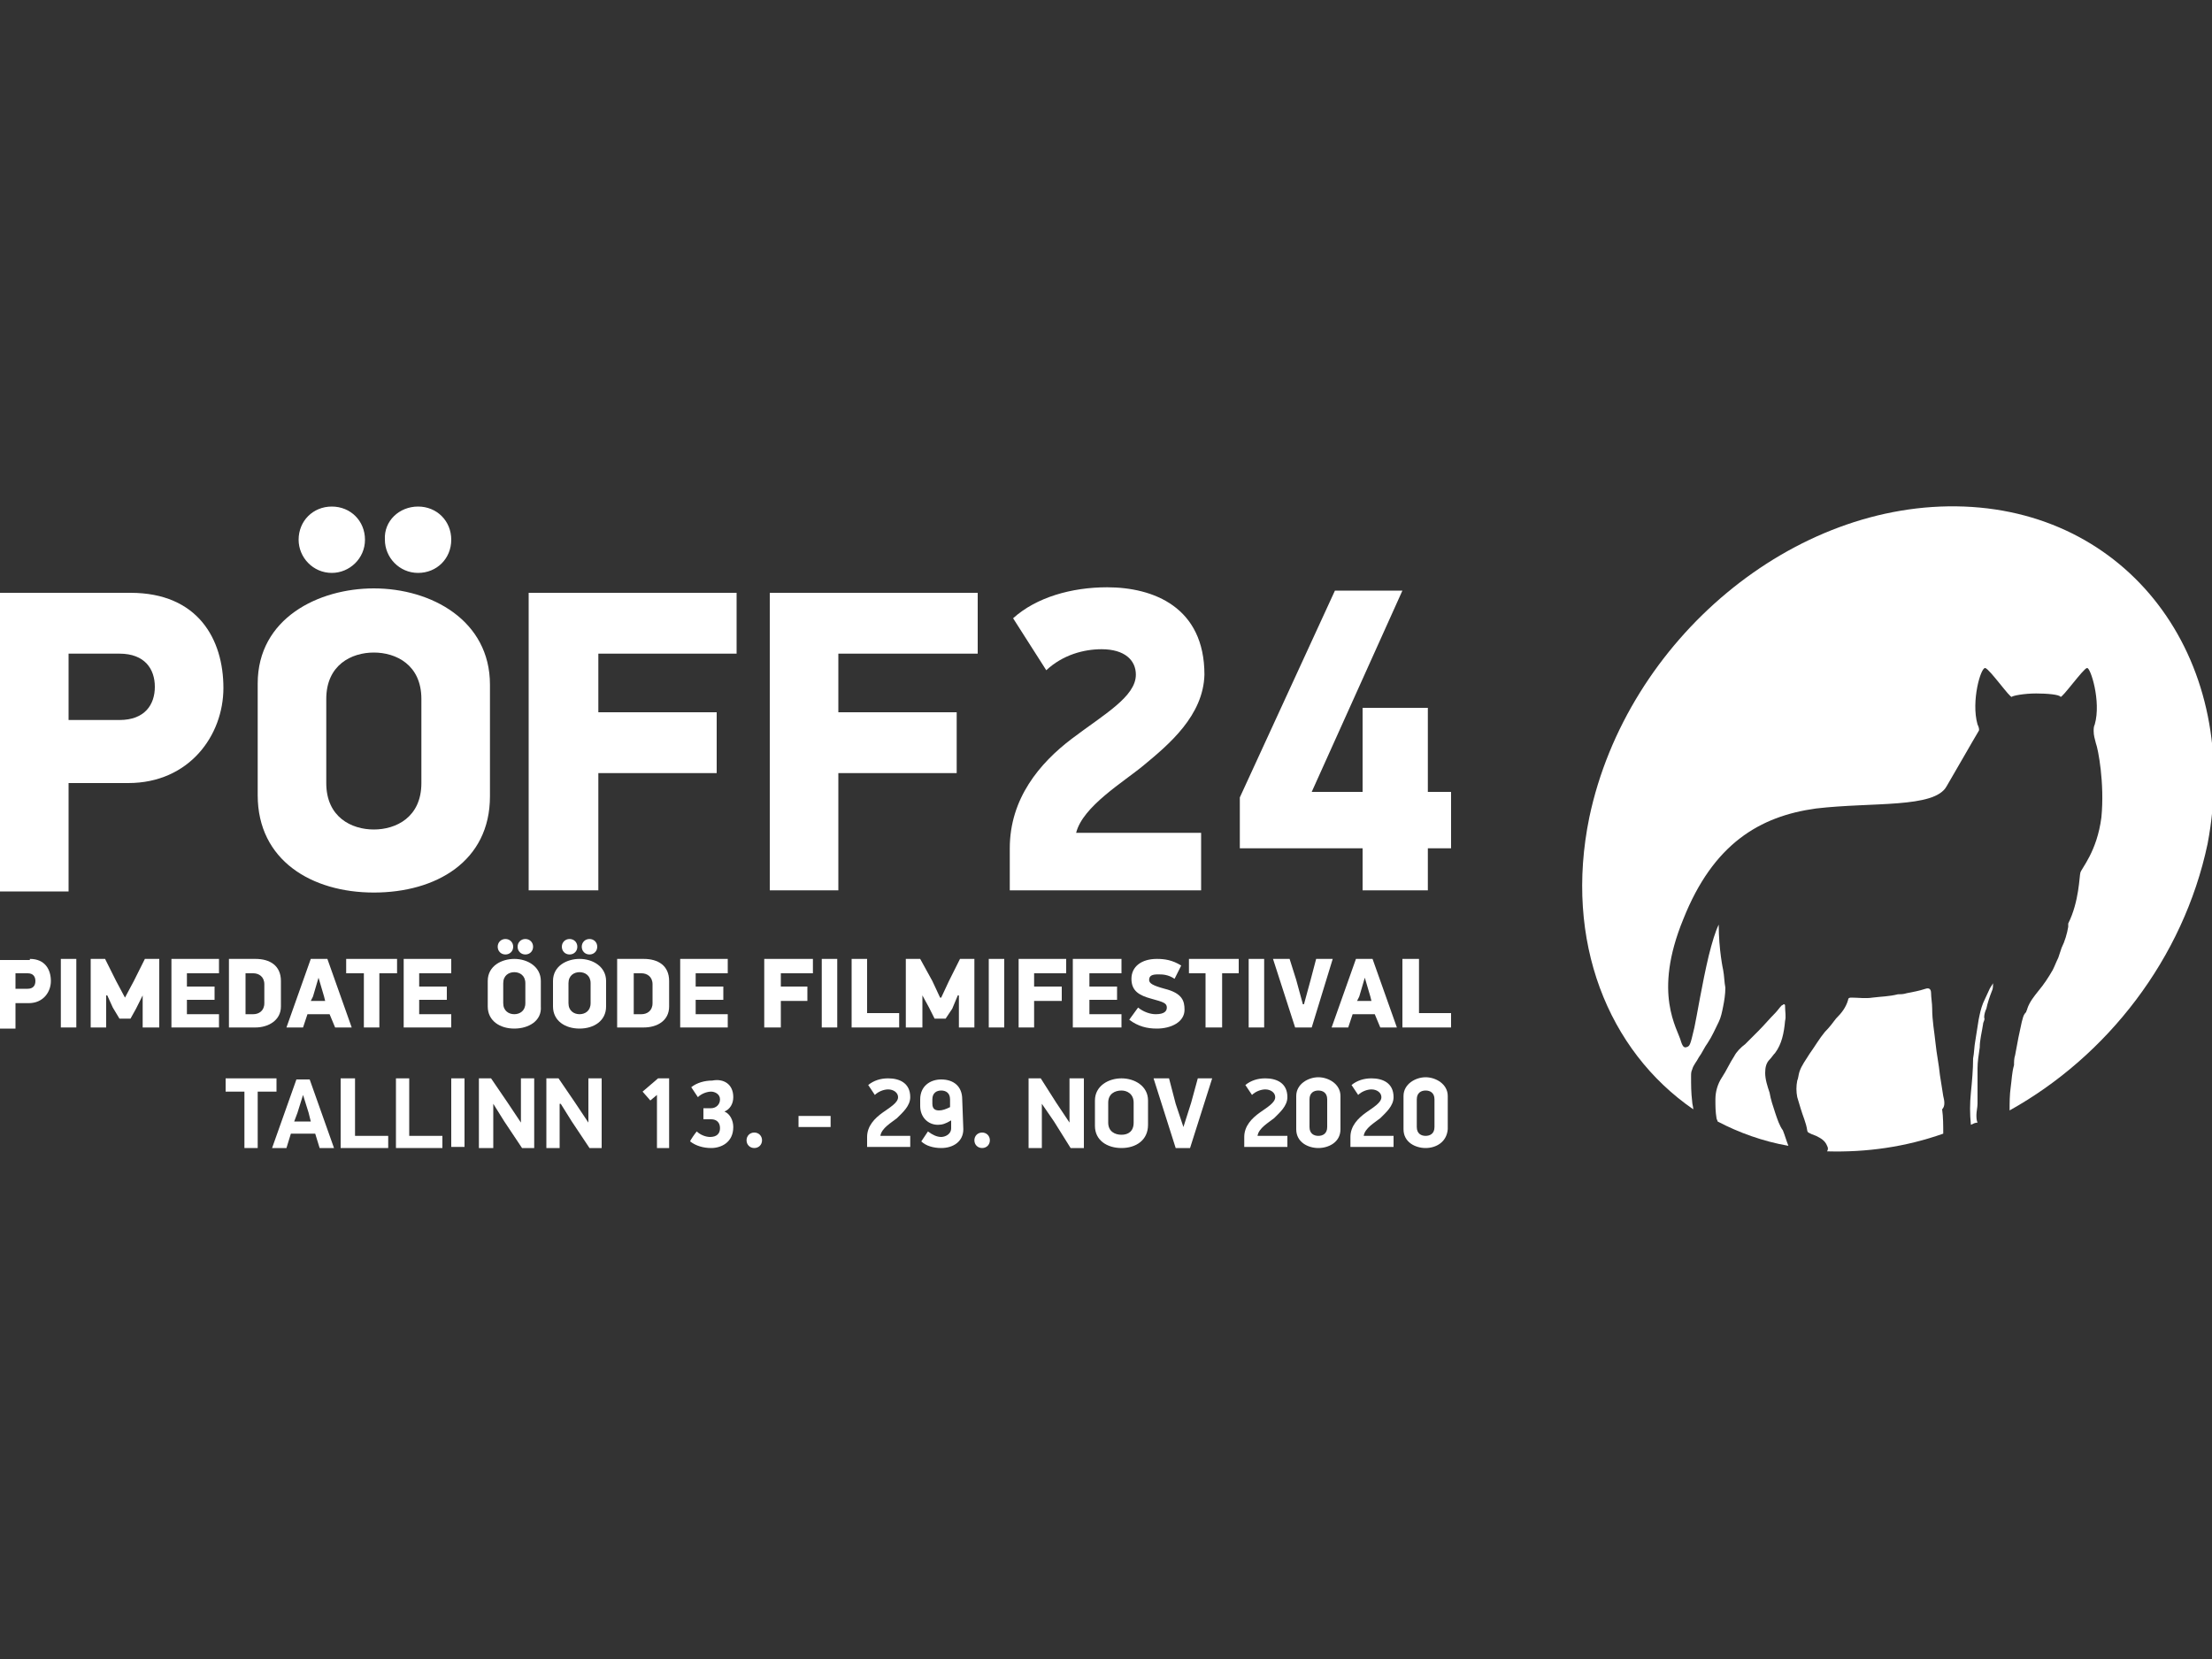 <?xml version="1.0" encoding="utf-8"?>
<!-- Generator: Adobe Illustrator 24.2.3, SVG Export Plug-In . SVG Version: 6.00 Build 0)  -->
<svg version="1.1" id="Layer_1" xmlns="http://www.w3.org/2000/svg" xmlns:xlink="http://www.w3.org/1999/xlink" x="0px" y="0px"
	 viewBox="0 0 200 150" style="enable-background:new 0 0 200 150;" xml:space="preserve">
<rect x="0" y="0" width="200" height="150" fill="#333333" stroke="none"/>
<style type="text/css">
	.st0{fill:#FFFFFF;}
</style>
<g>
	<path class="st0" d="M160.5,100.6c-0.2-0.6-0.4-1.2-0.5-1.8c-0.2-0.6-0.4-1.2-0.4-1.8c0-0.5,0.1-0.9,0.4-1.2
		c0.2-0.2,0.3-0.4,0.5-0.6c0.6-0.8,0.8-1.8,0.9-2.9c0.1-0.4,0-0.8,0-1.3c0-0.1,0-0.2-0.1-0.2s-0.1,0.1-0.2,0.1
		c-0.2,0.2-0.4,0.5-0.6,0.7c-0.5,0.5-1,1.1-1.5,1.6c-0.4,0.4-0.8,0.8-1.2,1.2c-0.4,0.3-0.8,0.7-1,1.1c-0.4,0.6-0.7,1.3-1.1,1.9
		c-0.4,0.6-0.6,1.3-0.6,2c0,0.6,0,1.1,0.1,1.7c0,0.1,0.1,0.2,0.1,0.3c1.9,1,4.1,1.8,6.4,2.2c-0.2-0.5-0.3-0.9-0.5-1.4
		C160.9,101.8,160.7,101.2,160.5,100.6"/>
	<path class="st0" d="M175.7,99.1c-0.1-0.6-0.2-1.3-0.3-1.9c-0.1-1-0.3-1.9-0.4-2.9c-0.1-1-0.3-2-0.3-3.1c0-0.5-0.1-1-0.1-1.4
		s-0.2-0.5-0.5-0.4c-0.6,0.2-1.2,0.3-1.7,0.4c-0.3,0.1-0.6,0.1-0.8,0.1c-0.8,0.2-1.5,0.2-2.3,0.3c-0.6,0.1-1.3,0-1.9,0
		c-0.1,0-0.3,0-0.3,0.2c-0.2,0.7-0.6,1.2-1.1,1.7c-0.3,0.4-0.6,0.8-1,1.2c-0.5,0.6-0.9,1.3-1.4,2c-0.3,0.5-0.7,1-0.9,1.6
		c-0.1,0.3-0.1,0.6-0.2,0.8c-0.1,0.5-0.1,1,0,1.5c0.1,0.3,0.2,0.7,0.3,1c0.2,0.7,0.5,1.3,0.6,2c0,0.1,0.1,0.2,0.1,0.2
		c0.2,0.1,0.4,0.2,0.7,0.3c0.4,0.2,0.8,0.4,1,0.9c0.1,0.2,0.1,0.3,0,0.5l0,0c3.6,0.1,7.1-0.4,10.5-1.6c0-0.7,0-1.5-0.1-2.2
		C175.9,100,175.8,99.5,175.7,99.1"/>
	<path class="st0" d="M177.6,45.8c-15.4-0.6-30.5,12-33.9,28.1c-2.3,11.2,1.7,21.1,9.4,26.4c0-0.2-0.1-0.5-0.1-0.7
		c-0.1-0.8-0.1-1.5-0.1-2.3c0-0.2,0-0.4,0.1-0.6c0.1-0.4,0.4-0.7,0.6-1.1c0.3-0.4,0.5-0.9,0.8-1.3c0.4-0.6,0.7-1.3,1-1.9
		c0.2-0.4,0.3-0.9,0.4-1.4c0.1-0.5,0.2-1.1,0.2-1.7c-0.1-0.5-0.1-1.1-0.2-1.6c0,0-0.4-1.8-0.4-4.1c-0.3,0.6-0.6,1.6-0.9,2.8
		c-0.6,2.5-1.1,5.6-1.3,6.5c-0.4,1.7-0.4,1.7-0.8,1.8c-0.2,0-0.3-0.2-0.4-0.5c-0.3-1.2-2.6-4.3,0.2-11.1c2.7-6.8,6.9-9.3,12-10
		c5.1-0.6,10.7,0,11.8-2c1-1.7,2.3-4,2.9-5c0.1-0.1,0-0.4-0.1-0.6c-0.6-2.1,0.3-5.2,0.7-5.1c0.4,0.1,2.3,2.8,2.4,2.6
		c0.1-0.1,1.1-0.3,2.2-0.3c1,0,2.1,0.1,2.2,0.3c0.1,0.2,2.1-2.6,2.4-2.6c0.3-0.1,1.3,3,0.7,5.1c-0.1,0.2-0.1,0.4-0.1,0.6
		c0,0.4,0.1,0.7,0.2,1.1c0.2,0.5,0.8,3.6,0.5,6.7c-0.4,3.1-1.8,4.6-1.9,5c-0.1,0.3-0.1,2.6-1.1,4.6c0,0.1,0,0.2,0,0.3
		c-0.1,0.6-0.3,1.3-0.6,1.9c-0.1,0.3-0.2,0.6-0.3,0.9c-0.2,0.4-0.3,0.7-0.5,1.1c-0.4,0.7-0.8,1.3-1.3,1.9c-0.4,0.5-0.8,1-1,1.6
		c0,0.1-0.1,0.2-0.1,0.3c-0.3,0.3-0.3,0.6-0.4,0.9c-0.1,0.5-0.2,0.9-0.3,1.4s-0.2,1.1-0.3,1.6c-0.1,0.3-0.1,0.6-0.1,0.9
		c-0.2,0.7-0.2,1.3-0.3,2s-0.1,1.4-0.1,2.1c8.8-4.9,15.7-13.7,17.9-24.1C202.7,60,192.9,46.4,177.6,45.8"/>
	<path class="st0" d="M178.8,99.8c0-1.1,0-2.1,0-3.2c0-0.6,0.1-1.2,0.2-1.9c0-0.7,0.2-1.4,0.3-2.1c0-0.2,0.2-0.4,0.1-0.6
		c0-0.3,0.1-0.6,0.2-0.8c0.1-0.5,0.3-1.1,0.5-1.6c0.1-0.2,0.1-0.4,0.1-0.7c-0.1,0.2-0.2,0.3-0.3,0.5c-0.2,0.4-0.4,0.9-0.6,1.3
		c-0.2,0.5-0.3,1-0.4,1.5c-0.1,0.6-0.2,1.3-0.3,1.9c-0.1,0.5-0.1,1.1-0.2,1.6c0,1-0.1,2.1-0.2,3.1c-0.1,1-0.1,1.9,0,2.9
		c0.2-0.1,0.4-0.2,0.6-0.2c-0.1-0.2-0.1-0.5-0.1-0.7C178.7,100.5,178.8,100.1,178.8,99.8"/>
	<path class="st0" d="M11.8,53.6c6.1,0,8.4,4.2,8.4,8.6c0,4.3-3.1,8.6-8.6,8.6H6.2v9.8H0v-27H11.8z M6.2,65.1h4.6
		c2.3,0,3.2-1.4,3.2-3s-0.9-3-3.2-3H6.2V65.1z"/>
	<path class="st0" d="M33.8,80.7c-5.6,0-10.5-2.9-10.5-8.8V61.8c0-5.9,5.5-8.6,10.5-8.6c5.2,0,10.5,2.9,10.5,8.7V72
		C44.3,77.9,39.4,80.7,33.8,80.7 M30,45.8c1.7,0,3,1.3,3,3s-1.4,3-3,3c-1.7,0-3-1.4-3-3C27,47.1,28.3,45.8,30,45.8 M38.1,63.2
		c0-3.1-2.3-4.2-4.3-4.2s-4.3,1.1-4.3,4.2v7.6c0,3.1,2.3,4.2,4.3,4.2s4.3-1.1,4.3-4.2V63.2z M37.8,45.8c1.7,0,3,1.3,3,3s-1.3,3-3,3
		s-3-1.4-3-3C34.7,47.1,36.1,45.8,37.8,45.8"/>
	<polygon class="st0" points="54.1,64.4 64.8,64.4 64.8,69.9 54.1,69.9 54.1,80.5 47.8,80.5 47.8,53.6 66.6,53.6 66.6,59.1 
		54.1,59.1 	"/>
	<polygon class="st0" points="75.8,64.4 86.5,64.4 86.5,69.9 75.8,69.9 75.8,80.5 69.6,80.5 69.6,53.6 88.4,53.6 88.4,59.1 
		75.8,59.1 	"/>
	<path class="st0" d="M103.4,69.2c-1.8,1.5-5.5,3.7-6.1,6.1h11.3v5.2H91.3v-3.8c0-4.5,2.7-7.7,5.6-9.9c2.9-2.2,5.8-3.8,5.8-5.8
		c0-1.3-1-2.3-3.1-2.3c-1.6,0-3.5,0.5-5,1.9l-3-4.7c2.1-1.9,5.3-2.8,8.5-2.8c4.2,0,8.8,1.8,8.8,7.9
		C108.8,64.7,105.7,67.3,103.4,69.2"/>
	<polygon class="st0" points="129.1,76.7 129.1,80.5 123.2,80.5 123.2,76.7 112.1,76.7 112.1,72.1 120.7,53.4 126.8,53.4 
		118.6,71.6 123.2,71.6 123.2,64 129.1,64 129.1,71.6 131.2,71.6 131.2,76.7 	"/>
	<path class="st0" d="M2.7,86.7c1.4,0,1.9,1,1.9,2s-0.7,2-2,2H1.4V93H0v-6.2h2.7V86.7z M1.4,89.4h1.1c0.5,0,0.7-0.3,0.7-0.7
		C3.2,88.3,3,88,2.5,88H1.4V89.4z"/>
	<rect x="5.5" y="86.7" class="st0" width="1.4" height="6.2"/>
	<polygon class="st0" points="12.9,90 12.3,91.2 11.8,92.1 10.8,92.1 10.2,91.1 9.7,90 9.6,90 9.6,92.9 8.2,92.9 8.2,86.7 9.5,86.7 
		10.5,88.7 11.3,90.2 11.3,90.2 12.1,88.7 13.1,86.7 14.4,86.7 14.4,92.9 12.9,92.9 	"/>
	<polygon class="st0" points="15.5,86.7 19.8,86.7 19.8,88 16.9,88 16.9,89.2 19.4,89.2 19.4,90.4 16.9,90.4 16.9,91.7 19.8,91.7 
		19.8,92.9 15.5,92.9 	"/>
	<path class="st0" d="M23.1,92.9h-2.4v-6.2h2.4c1.3,0,2.3,0.6,2.3,2V91C25.4,92.3,24.2,92.9,23.1,92.9 M23.9,89c0-0.7-0.5-1-1-1
		h-0.7v3.7h0.7c0.5,0,1-0.3,1-1V89z"/>
	<path class="st0" d="M29.8,91.7h-2l-0.4,1.2h-1.5l2.2-6.2h1.5l2.2,6.2h-1.5L29.8,91.7z M28.1,90.5h1.3l-0.1-0.4l-0.5-1.7l0,0
		l-0.5,1.7L28.1,90.5z"/>
	<polygon class="st0" points="34.3,88 34.3,92.9 32.9,92.9 32.9,88 31.3,88 31.3,86.7 35.9,86.7 35.9,88 	"/>
	<polygon class="st0" points="36.5,86.7 40.8,86.7 40.8,88 37.9,88 37.9,89.2 40.4,89.2 40.4,90.4 37.9,90.4 37.9,91.7 40.8,91.7 
		40.8,92.9 36.5,92.9 	"/>
	<path class="st0" d="M46.5,93c-1.3,0-2.4-0.7-2.4-2v-2.3c0-1.4,1.3-2,2.4-2c1.2,0,2.4,0.7,2.4,2V91C49,92.3,47.8,93,46.5,93
		 M45.7,84.9c0.4,0,0.7,0.3,0.7,0.7c0,0.4-0.3,0.7-0.7,0.7S45,86,45,85.6C45,85.2,45.3,84.9,45.7,84.9 M47.5,88.9c0-0.7-0.5-1-1-1
		s-1,0.3-1,1v1.8c0,0.7,0.5,1,1,1s1-0.3,1-1V88.9z M47.5,84.9c0.4,0,0.7,0.3,0.7,0.7c0,0.4-0.3,0.7-0.7,0.7s-0.7-0.3-0.7-0.7
		C46.8,85.2,47.1,84.9,47.5,84.9"/>
	<path class="st0" d="M52.4,93c-1.3,0-2.4-0.7-2.4-2v-2.3c0-1.4,1.3-2,2.4-2c1.2,0,2.4,0.7,2.4,2V91C54.8,92.3,53.7,93,52.4,93
		 M51.5,84.9c0.4,0,0.7,0.3,0.7,0.7c0,0.4-0.3,0.7-0.7,0.7s-0.7-0.3-0.7-0.7C50.8,85.2,51.1,84.9,51.5,84.9 M53.4,88.9
		c0-0.7-0.5-1-1-1s-1,0.3-1,1v1.8c0,0.7,0.5,1,1,1s1-0.3,1-1V88.9z M53.3,84.9c0.4,0,0.7,0.3,0.7,0.7c0,0.4-0.3,0.7-0.7,0.7
		s-0.7-0.3-0.7-0.7C52.6,85.2,52.9,84.9,53.3,84.9"/>
	<path class="st0" d="M58.2,92.9h-2.4v-6.2h2.4c1.3,0,2.3,0.6,2.3,2V91C60.5,92.3,59.4,92.9,58.2,92.9 M59,89c0-0.7-0.5-1-1-1h-0.7
		v3.7H58c0.5,0,1-0.3,1-1V89z"/>
	<polygon class="st0" points="61.5,86.7 65.8,86.7 65.8,88 62.9,88 62.9,89.2 65.4,89.2 65.4,90.4 62.9,90.4 62.9,91.7 65.8,91.7 
		65.8,92.9 61.5,92.9 	"/>
	<polygon class="st0" points="70.6,89.2 73,89.2 73,90.5 70.6,90.5 70.6,92.9 69.1,92.9 69.1,86.7 73.5,86.7 73.5,88 70.6,88 	"/>
	<rect x="74.3" y="86.7" class="st0" width="1.4" height="6.2"/>
	<polygon class="st0" points="77,92.9 77,86.7 78.4,86.7 78.4,91.6 81.3,91.6 81.3,92.9 	"/>
	<polygon class="st0" points="86.6,90 86.1,91.2 85.5,92.1 84.5,92.1 84,91.1 83.4,90 83.4,90 83.4,92.9 81.9,92.9 81.9,86.7 
		83.2,86.7 84.3,88.7 85,90.2 85.1,90.2 85.8,88.7 86.8,86.7 88.1,86.7 88.1,92.9 86.7,92.9 86.7,90 	"/>
	<rect x="89.4" y="86.7" class="st0" width="1.4" height="6.2"/>
	<polygon class="st0" points="93.5,89.2 96,89.2 96,90.5 93.5,90.5 93.5,92.9 92.1,92.9 92.1,86.7 96.4,86.7 96.4,88 93.5,88 	"/>
	<polygon class="st0" points="97,86.7 101.4,86.7 101.4,88 98.5,88 98.5,89.2 101,89.2 101,90.4 98.5,90.4 98.5,91.7 101.4,91.7 
		101.4,92.9 97,92.9 	"/>
	<path class="st0" d="M104.6,93c-0.9,0-1.7-0.2-2.5-0.8l0.8-1.1c0.5,0.4,1.1,0.6,1.6,0.6c0.8,0,1-0.3,1-0.6c0-0.4-0.3-0.5-1.4-0.8
		s-1.8-0.7-1.8-1.8c0-1.1,0.9-1.8,2.3-1.8c0.7,0,1.4,0.1,2.2,0.6l-0.6,1.2c-0.6-0.4-1.1-0.4-1.5-0.4c-0.5,0-0.8,0.1-0.8,0.5
		c0,0.3,0.3,0.5,1.4,0.8c1.6,0.4,1.8,1.1,1.8,1.9C107.1,92.4,105.9,93,104.6,93"/>
	<polygon class="st0" points="110.5,88 110.5,92.9 109,92.9 109,88 107.5,88 107.5,86.7 112,86.7 112,88 	"/>
	<rect x="112.9" y="86.7" class="st0" width="1.4" height="6.2"/>
	<polygon class="st0" points="117.9,90.8 118.5,88.6 119,86.7 120.5,86.7 118.6,92.9 117.1,92.9 115.1,86.7 116.6,86.7 117.2,88.6 
		117.8,90.8 	"/>
	<path class="st0" d="M124.3,91.7h-2l-0.4,1.2h-1.5l2.2-6.2h1.5l2.2,6.2h-1.5L124.3,91.7z M122.7,90.5h1.3l-0.1-0.4l-0.5-1.7l0,0
		l-0.5,1.7L122.7,90.5z"/>
	<polygon class="st0" points="126.8,92.9 126.8,86.7 128.3,86.7 128.3,91.6 131.2,91.6 131.2,92.9 	"/>
	<polygon class="st0" points="23.3,98.7 23.3,103.8 22.1,103.8 22.1,98.7 20.4,98.7 20.4,97.5 25,97.5 25,98.7 	"/>
	<path class="st0" d="M28.5,102.5h-2.2l-0.4,1.3h-1.3l2.2-6.2H28l2.2,6.2h-1.3L28.5,102.5z M26.6,101.4h1.5l-0.2-0.8L27.4,99l0,0
		l-0.5,1.6L26.6,101.4z"/>
	<polygon class="st0" points="30.8,103.8 30.8,97.5 32.1,97.5 32.1,102.7 35.1,102.7 35.1,103.8 	"/>
	<polygon class="st0" points="35.8,103.8 35.8,97.5 37,97.5 37,102.7 40,102.7 40,103.8 	"/>
	<rect x="40.8" y="97.5" class="st0" width="1.2" height="6.2"/>
	<polygon class="st0" points="44.6,99.8 44.6,103.8 43.3,103.8 43.3,97.5 44.4,97.5 45.9,99.7 47.1,101.5 47.1,101.5 47.1,97.5 
		48.3,97.5 48.3,103.8 47.2,103.8 45.6,101.4 	"/>
	<polygon class="st0" points="50.6,99.8 50.6,103.8 49.4,103.8 49.4,97.5 50.5,97.5 52,99.7 53.2,101.5 53.2,101.5 53.2,97.5 
		54.4,97.5 54.4,103.8 53.3,103.8 51.7,101.4 50.7,99.8 	"/>
	<polygon class="st0" points="59.4,103.8 59.4,99 58.8,99.5 58.1,98.7 59.5,97.5 60.5,97.5 60.5,103.8 	"/>
	<path class="st0" d="M66.3,99.2c0,0.6-0.3,1.1-0.8,1.3c0.5,0.2,0.8,0.8,0.8,1.4c0,1.4-1.1,1.9-2,1.9c-0.7,0-1.4-0.2-1.9-0.6
		c0-0.1,0.5-0.8,0.6-0.9c0.3,0.3,0.8,0.5,1.2,0.5c0.6,0,0.9-0.3,0.9-0.8s-0.3-0.8-0.8-0.8h-0.7v-1h0.7c0.4,0,0.8-0.3,0.8-0.8
		s-0.5-0.7-0.8-0.7c-0.4,0-0.9,0.2-1.2,0.5l-0.6-0.9c0.5-0.4,1.2-0.6,1.9-0.6C65.4,97.5,66.3,98,66.3,99.2"/>
	<path class="st0" d="M67.5,103.1c0-0.4,0.3-0.7,0.7-0.7c0.4,0,0.7,0.3,0.7,0.7c0,0.4-0.3,0.7-0.7,0.7
		C67.8,103.8,67.5,103.5,67.5,103.1"/>
	<rect x="72.2" y="100.9" class="st0" width="2.9" height="1"/>
	<path class="st0" d="M81.1,101.1c-0.5,0.4-1.4,0.9-1.5,1.6h2.7v1h-3.9v-0.9c0-1,0.7-1.7,1.4-2.2c0.7-0.5,1.4-0.9,1.4-1.4
		c0-0.4-0.4-0.7-0.9-0.7c-0.4,0-0.9,0.2-1.2,0.5l-0.6-0.9c0.5-0.4,1.1-0.6,1.8-0.6c1,0,2,0.4,2,1.7C82.3,100,81.6,100.6,81.1,101.1"
		/>
	<path class="st0" d="M87.1,102.1c0,1.1-0.9,1.7-2,1.7c-0.7,0-1.4-0.2-1.8-0.6l0.6-0.9c0.4,0.3,0.8,0.5,1.2,0.5
		c0.3,0,0.9-0.2,0.9-0.8v-0.7c-0.5,0.3-0.8,0.4-1.2,0.4c-0.9,0-1.6-0.7-1.6-1.7v-0.6c0-1.2,0.9-1.8,1.9-1.8c1.1,0,1.9,0.6,1.9,1.8
		L87.1,102.1L87.1,102.1z M85.1,98.6c-0.4,0-0.8,0.2-0.8,0.8v0.4c0,0.5,0.3,0.6,0.6,0.6c0.3,0,0.6-0.1,1-0.3v-0.7
		C85.9,98.8,85.5,98.6,85.1,98.6"/>
	<path class="st0" d="M88.1,103.1c0-0.4,0.3-0.7,0.7-0.7c0.4,0,0.7,0.3,0.7,0.7c0,0.4-0.3,0.7-0.7,0.7
		C88.4,103.8,88.1,103.5,88.1,103.1"/>
	<polygon class="st0" points="94.2,99.8 94.2,103.8 93,103.8 93,97.5 94.1,97.5 95.5,99.7 96.7,101.5 96.7,101.5 96.7,97.5 98,97.5 
		98,103.8 96.8,103.8 95.3,101.4 	"/>
	<path class="st0" d="M101.4,103.8c-1.3,0-2.4-0.7-2.4-2v-2.3c0-1.3,1.2-2,2.4-2c1.2,0,2.4,0.7,2.4,2v2.2
		C103.8,103.1,102.7,103.8,101.4,103.8 M102.5,99.7c0-0.8-0.6-1.1-1.1-1.1c-0.6,0-1.2,0.3-1.2,1.1v1.8c0,0.8,0.6,1.1,1.2,1.1
		s1.1-0.3,1.1-1.1V99.7z"/>
	<polygon class="st0" points="107,101.9 107.7,99.7 108.3,97.5 109.6,97.5 107.6,103.8 106.3,103.8 104.3,97.5 105.7,97.5 
		106.3,99.8 	"/>
	<path class="st0" d="M115.2,101.1c-0.5,0.4-1.4,0.9-1.5,1.6h2.7v1h-3.9v-0.9c0-1,0.7-1.7,1.4-2.2c0.7-0.5,1.4-0.9,1.4-1.4
		c0-0.4-0.4-0.7-0.9-0.7c-0.4,0-0.9,0.2-1.2,0.5l-0.6-0.9c0.5-0.4,1.1-0.6,1.8-0.6c1,0,2,0.4,2,1.7
		C116.4,100,115.7,100.6,115.2,101.1"/>
	<path class="st0" d="M119.2,103.8c-0.9,0-2-0.5-2-1.7v-3c0-1.1,1.1-1.7,2-1.7s2,0.6,2,1.7v3C121.2,103.3,120.1,103.8,119.2,103.8
		 M120,99.4c0-0.6-0.4-0.8-0.8-0.8s-0.8,0.2-0.8,0.8v2.5c0,0.6,0.4,0.8,0.8,0.8s0.8-0.2,0.8-0.8V99.4z"/>
	<path class="st0" d="M124.8,101.1c-0.5,0.4-1.4,0.9-1.5,1.6h2.7v1h-3.9v-0.9c0-1,0.7-1.7,1.4-2.2c0.7-0.5,1.4-0.9,1.4-1.4
		c0-0.4-0.4-0.7-0.9-0.7c-0.4,0-0.9,0.2-1.2,0.5l-0.6-0.9c0.5-0.4,1.1-0.6,1.8-0.6c1,0,2,0.4,2,1.7C126,100,125.3,100.6,124.8,101.1
		"/>
	<path class="st0" d="M128.9,103.8c-0.9,0-2-0.5-2-1.7v-3c0-1.1,1.1-1.7,2-1.7c0.9,0,2,0.6,2,1.7v3
		C130.8,103.3,129.8,103.8,128.9,103.8 M129.7,99.4c0-0.6-0.4-0.8-0.8-0.8c-0.4,0-0.8,0.2-0.8,0.8v2.5c0,0.6,0.4,0.8,0.8,0.8
		c0.4,0,0.8-0.2,0.8-0.8V99.4z"/>
</g>
</svg>
